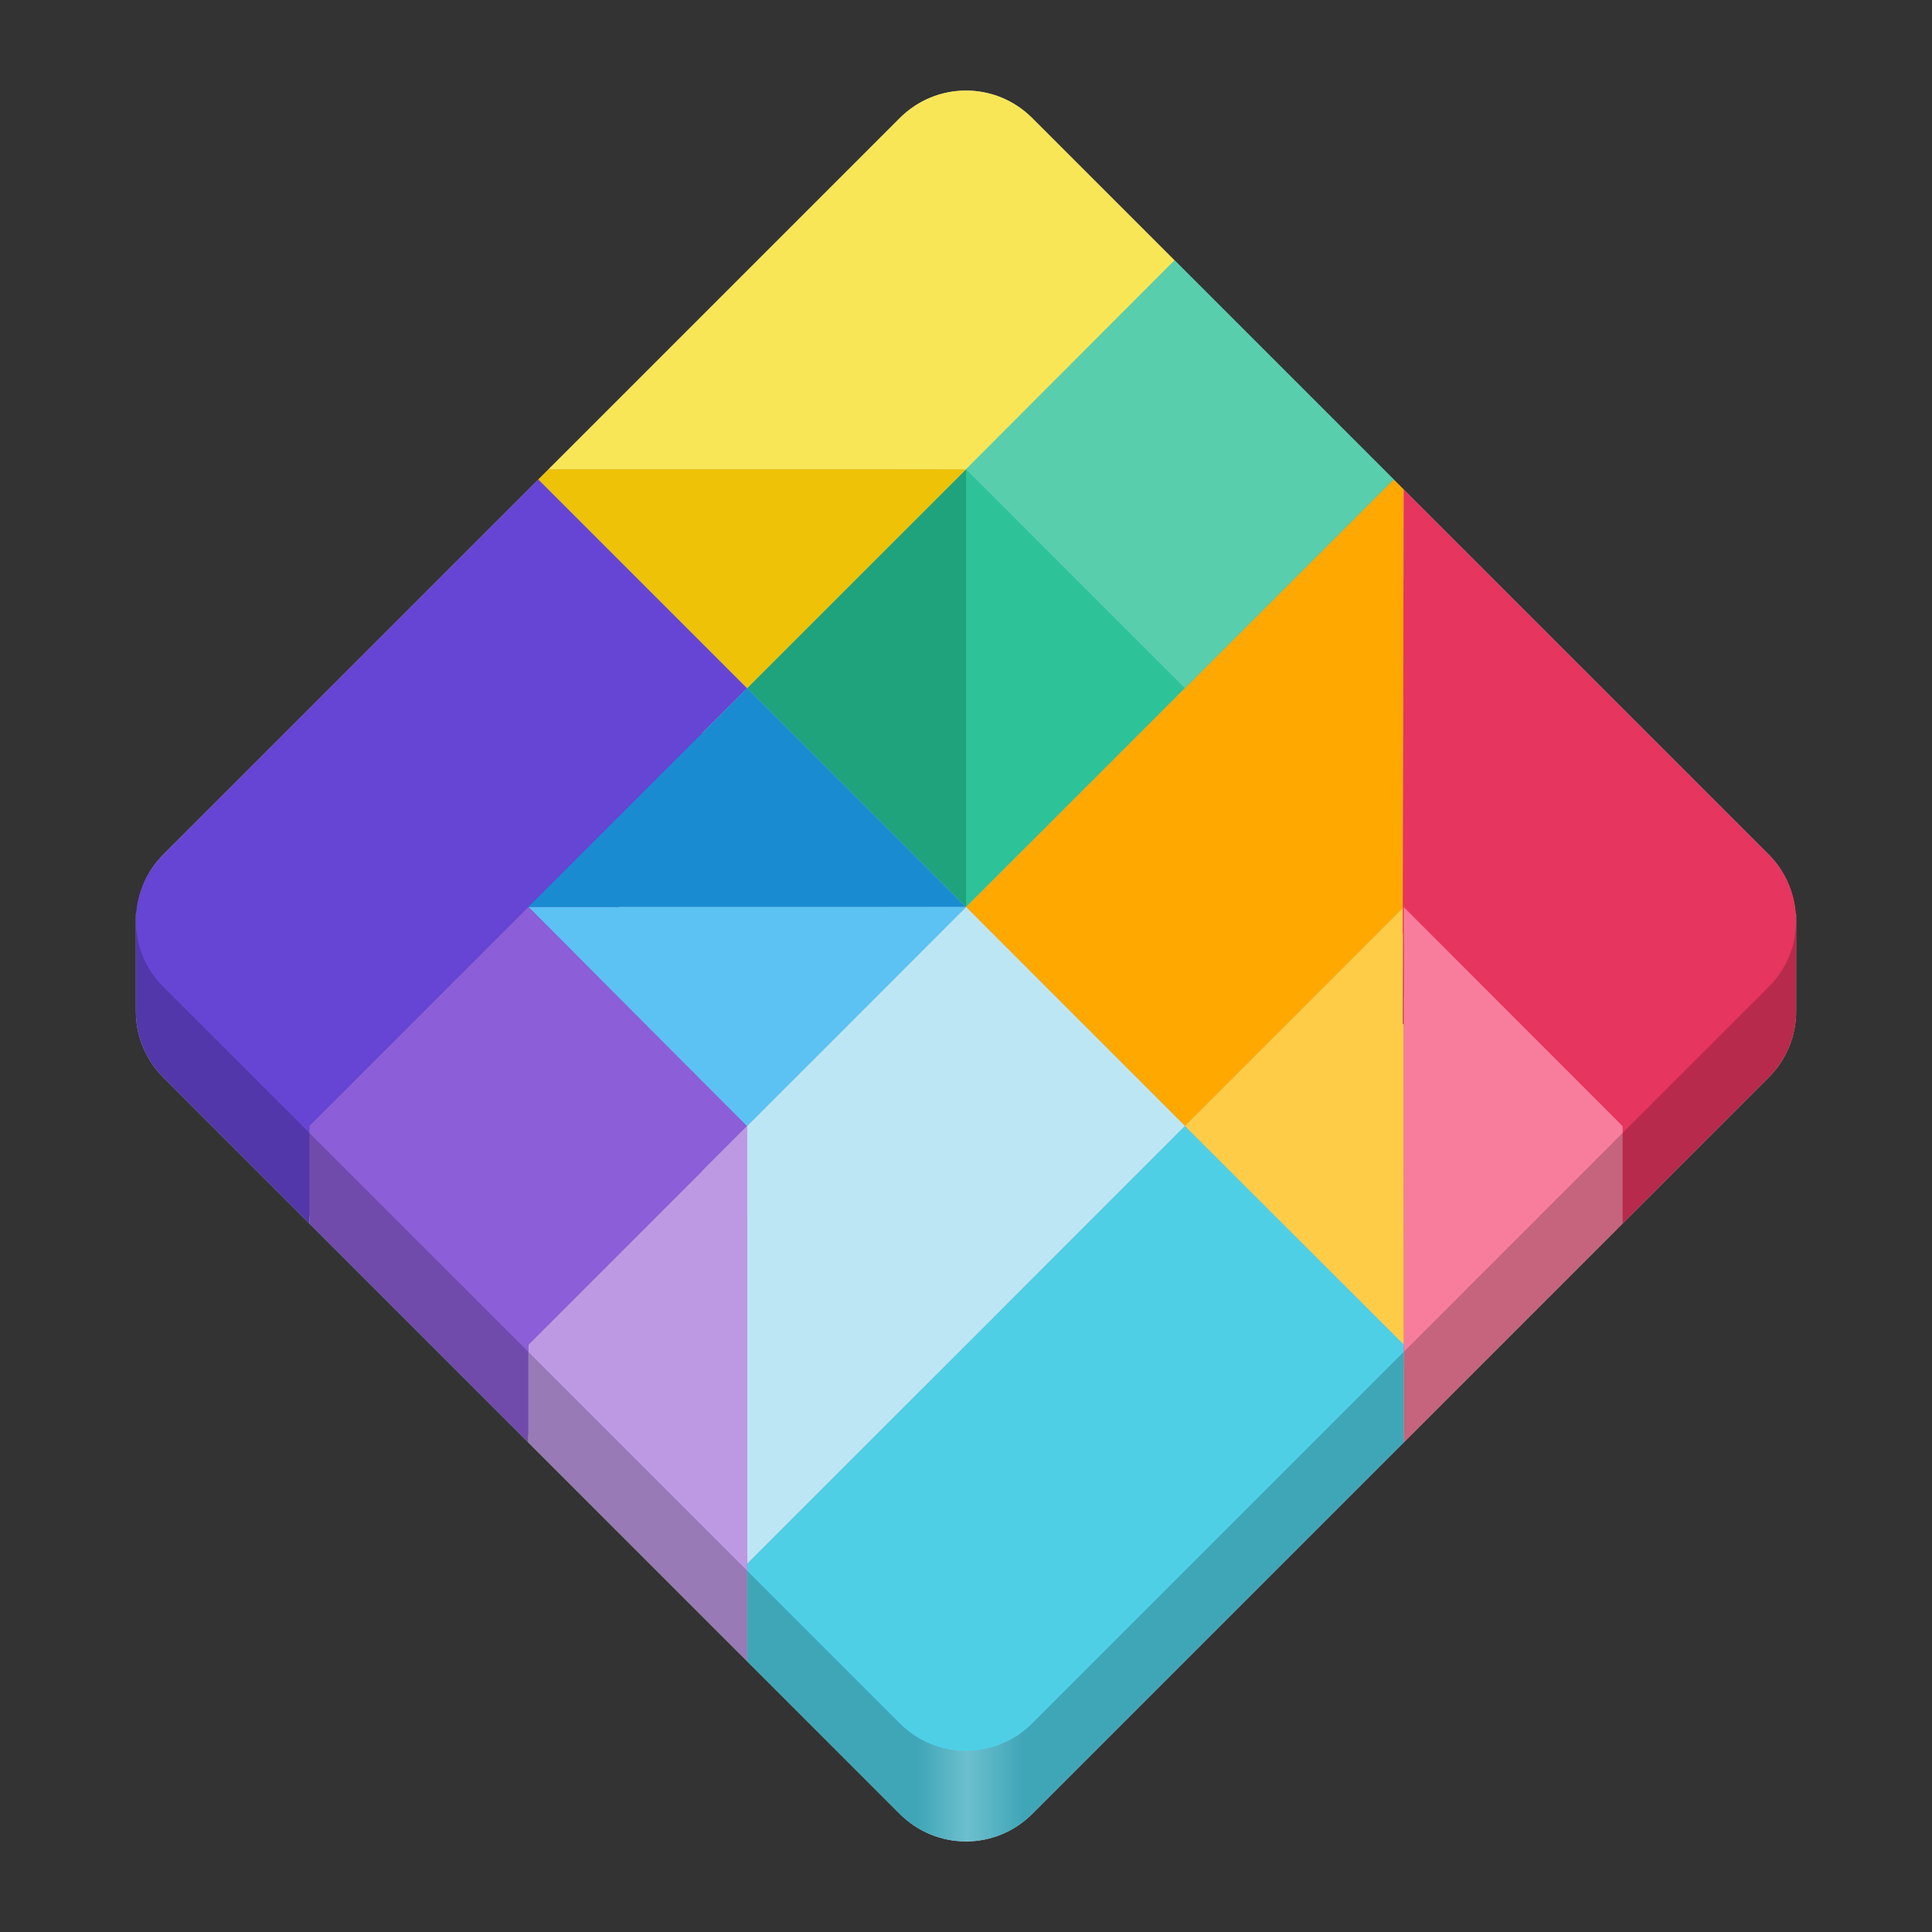<?xml version="1.0" encoding="UTF-8" standalone="no"?>
<!-- Created with Inkscape (http://www.inkscape.org/) -->

<svg
   width="128"
   height="128"
   viewBox="0 0 128 128"
   version="1.1"
   id="svg5"
   inkscape:version="1.1.2 (0a00cf5339, 2022-02-04)"
   sodipodi:docname="de.haeckerfelix.Fragments.svg"
   xmlns:inkscape="http://www.inkscape.org/namespaces/inkscape"
   xmlns:sodipodi="http://sodipodi.sourceforge.net/DTD/sodipodi-0.dtd"
   xmlns:xlink="http://www.w3.org/1999/xlink"
   xmlns="http://www.w3.org/2000/svg"
   xmlns:svg="http://www.w3.org/2000/svg">
  <rect x="0" y="0" width="128" height="128" fill="#333333" stroke="none"/>
  <sodipodi:namedview
     id="namedview7"
     pagecolor="#ffffff"
     bordercolor="#666666"
     borderopacity="1"
     inkscape:pageshadow="2"
     inkscape:pageopacity="0.0"
     inkscape:pagecheckerboard="true"
     inkscape:document-units="px"
     showgrid="false"
     inkscape:showpageshadow="false"
     showborder="true"
     inkscape:snap-page="true"
     inkscape:zoom="2.3204878"
     inkscape:cx="6.6796301"
     inkscape:cy="74.553291"
     inkscape:window-width="1366"
     inkscape:window-height="731"
     inkscape:window-x="0"
     inkscape:window-y="0"
     inkscape:window-maximized="1"
     inkscape:current-layer="layer2"
     inkscape:snap-global="true"
     inkscape:snap-bbox="true"
     inkscape:bbox-paths="true"
     inkscape:snap-bbox-midpoints="true"
     inkscape:snap-bbox-edge-midpoints="true"
     inkscape:bbox-nodes="true"
     inkscape:object-paths="true"
     inkscape:snap-intersection-paths="true" />
  <defs
     id="defs2">
    <linearGradient
       inkscape:collect="always"
       id="linearGradient49210">
      <stop
         style="stop-color:#3fa6b8;stop-opacity:1;"
         offset="0"
         id="stop49206" />
      <stop
         style="stop-color:#3fa6b8;stop-opacity:1;"
         offset="0.26"
         id="stop50146" />
      <stop
         style="stop-color:#6dbfcd;stop-opacity:1"
         offset="0.335"
         id="stop49504" />
      <stop
         style="stop-color:#3fa6b8;stop-opacity:1;"
         offset="0.42"
         id="stop50404" />
      <stop
         style="stop-color:#3fa6b8;stop-opacity:1"
         offset="1"
         id="stop49208" />
    </linearGradient>
    <linearGradient
       inkscape:collect="always"
       id="linearGradient1263">
      <stop
         style="stop-color:#b3b3b3;stop-opacity:1;"
         offset="0"
         id="stop1259" />
      <stop
         style="stop-color:#b3b3b3;stop-opacity:1"
         offset="0.45"
         id="stop1689" />
      <stop
         style="stop-color:#cccccc;stop-opacity:1"
         offset="0.502"
         id="stop1365" />
      <stop
         style="stop-color:#b3b3b3;stop-opacity:1"
         offset="0.55"
         id="stop1431" />
      <stop
         style="stop-color:#b3b3b3;stop-opacity:1"
         offset="1"
         id="stop1261" />
    </linearGradient>
    <linearGradient
       y2="236"
       x2="96"
       y1="236"
       x1="32"
       gradientTransform="translate(604.817,170.586)"
       gradientUnits="userSpaceOnUse"
       id="linearGradient1099"
       xlink:href="#linearGradient1036" />
    <linearGradient
       id="linearGradient1036">
      <stop
         id="stop1032"
         offset="0"
         style="stop-color:#d5d3cf;stop-opacity:1;" />
      <stop
         id="stop1034"
         offset="1"
         style="stop-color:#f6f5f4;stop-opacity:1" />
    </linearGradient>
    <radialGradient
       r="32"
       fy="-76"
       fx="-244"
       cy="-76"
       cx="-244"
       gradientTransform="matrix(0.883,0,0,0.883,-460.35,463.12)"
       gradientUnits="userSpaceOnUse"
       id="radialGradient1103"
       xlink:href="#linearGradient1069" />
    <linearGradient
       id="linearGradient1069">
      <stop
         id="stop1065"
         offset="0"
         style="stop-color:#d5d3cf;stop-opacity:1" />
      <stop
         id="stop1067-1"
         offset="1"
         style="stop-color:#949390;stop-opacity:1" />
    </linearGradient>
    <linearGradient
       gradientUnits="userSpaceOnUse"
       y2="232"
       x2="64"
       y1="262.5"
       x1="64"
       id="linearGradient1027"
       xlink:href="#linearGradient1025"
       gradientTransform="translate(-470.586,432.817)" />
    <linearGradient
       id="linearGradient1025">
      <stop
         id="stop1021"
         offset="0"
         style="stop-color:#9a9996;stop-opacity:1" />
      <stop
         id="stop1023"
         offset="1"
         style="stop-color:#77767b;stop-opacity:1" />
    </linearGradient>
    <inkscape:path-effect
       effect="spiro"
       id="path-effect35304-9"
       is_visible="true" />
    <clipPath
       clipPathUnits="userSpaceOnUse"
       id="clipPath1609-7">
      <path
         sodipodi:nodetypes="cccccc"
         inkscape:connector-curvature="0"
         id="path1611-5"
         d="m 252,116 28,-28 v -8 h -36 v 36 z"
         style="fill:#e74747;stroke:none;stroke-width:0.25px;stroke-linecap:butt;stroke-linejoin:miter;stroke-opacity:1" />
    </clipPath>
    <radialGradient
       r="32"
       fy="-76"
       fx="-244"
       cy="-76"
       cx="-244"
       gradientTransform="matrix(0.883,0,0,0.883,-460.35,463.12)"
       gradientUnits="userSpaceOnUse"
       id="radialGradient1103-5"
       xlink:href="#linearGradient1069" />
    <inkscape:path-effect
       effect="spiro"
       id="path-effect35304-9-2"
       is_visible="true" />
    <clipPath
       clipPathUnits="userSpaceOnUse"
       id="clipPath1609-7-7">
      <path
         sodipodi:nodetypes="cccccc"
         inkscape:connector-curvature="0"
         id="path1611-5-0"
         d="m 252,116 28,-28 v -8 h -36 v 36 z"
         style="fill:#e74747;stroke:none;stroke-width:0.25px;stroke-linecap:butt;stroke-linejoin:miter;stroke-opacity:1" />
    </clipPath>
    <clipPath
       clipPathUnits="userSpaceOnUse"
       id="clipPath744">
      <rect
         style="fill:#1e88e5;fill-opacity:1;stroke-width:0.265"
         id="rect746"
         width="541.867"
         height="541.867"
         x="0"
         y="1.5987212e-14"
         rx="79.375"
         ry="79.375" />
    </clipPath>
    <clipPath
       clipPathUnits="userSpaceOnUse"
       id="clipPath62">
      <rect
         style="fill:#1e88e5;fill-opacity:1;stroke-width:0.265"
         id="rect64"
         width="541.867"
         height="541.867"
         x="2.2507105e-05"
         y="-0.422"
         rx="79.375"
         ry="79.375" />
    </clipPath>
    <radialGradient
       r="32"
       fy="-76"
       fx="-244"
       cy="-76"
       cx="-244"
       gradientTransform="matrix(0.883,0,0,0.883,-460.35,463.12)"
       gradientUnits="userSpaceOnUse"
       id="radialGradient1103-6"
       xlink:href="#linearGradient1069" />
    <inkscape:path-effect
       effect="spiro"
       id="path-effect35304-9-20"
       is_visible="true" />
    <clipPath
       clipPathUnits="userSpaceOnUse"
       id="clipPath1609-7-2">
      <path
         sodipodi:nodetypes="cccccc"
         inkscape:connector-curvature="0"
         id="path1611-5-3"
         d="m 252,116 28,-28 v -8 h -36 v 36 z"
         style="fill:#e74747;stroke:none;stroke-width:0.25px;stroke-linecap:butt;stroke-linejoin:miter;stroke-opacity:1" />
    </clipPath>
    <clipPath
       clipPathUnits="userSpaceOnUse"
       id="clipPath961">
      <rect
         style="fill:#00c853;stroke:none;stroke-width:0.529"
         id="rect963"
         width="541.867"
         height="541.867"
         x="1.4210855e-14"
         y="2.717972e-05"
         rx="79.375"
         ry="79.375" />
    </clipPath>
    <radialGradient
       r="32"
       fy="-76"
       fx="-244"
       cy="-76"
       cx="-244"
       gradientTransform="matrix(0.883,0,0,0.883,-460.35,463.12)"
       gradientUnits="userSpaceOnUse"
       id="radialGradient1103-56"
       xlink:href="#linearGradient1069" />
    <inkscape:path-effect
       effect="spiro"
       id="path-effect35304-9-7"
       is_visible="true" />
    <clipPath
       clipPathUnits="userSpaceOnUse"
       id="clipPath1440">
      <circle
         style="display:inline;opacity:1;vector-effect:none;fill:none;fill-opacity:1;stroke:#000000;stroke-width:2;stroke-linecap:butt;stroke-linejoin:miter;stroke-miterlimit:4;stroke-dasharray:none;stroke-dashoffset:0;stroke-opacity:1;marker:none;marker-start:none;marker-mid:none;marker-end:none;paint-order:normal;enable-background:new"
         id="circle1442"
         cx="-134.35"
         cy="193.747"
         r="24"
         transform="rotate(-45)" />
    </clipPath>
    <clipPath
       clipPathUnits="userSpaceOnUse"
       id="clipPath1430">
      <circle
         style="display:inline;opacity:1;vector-effect:none;fill:none;fill-opacity:1;stroke:#000000;stroke-width:2;stroke-linecap:butt;stroke-linejoin:miter;stroke-miterlimit:4;stroke-dasharray:none;stroke-dashoffset:0;stroke-opacity:1;marker:none;marker-start:none;marker-mid:none;marker-end:none;paint-order:normal;enable-background:new"
         id="circle1432"
         cx="12"
         cy="232"
         r="24" />
    </clipPath>
    <clipPath
       clipPathUnits="userSpaceOnUse"
       id="clipPath1440-9">
      <circle
         style="display:inline;opacity:1;vector-effect:none;fill:none;fill-opacity:1;stroke:#000000;stroke-width:2;stroke-linecap:butt;stroke-linejoin:miter;stroke-miterlimit:4;stroke-dasharray:none;stroke-dashoffset:0;stroke-opacity:1;marker:none;marker-start:none;marker-mid:none;marker-end:none;paint-order:normal;enable-background:new"
         id="circle1442-5"
         cx="-134.35"
         cy="193.747"
         r="24"
         transform="rotate(-45)" />
    </clipPath>
    <clipPath
       clipPathUnits="userSpaceOnUse"
       id="clipPath1430-1">
      <circle
         style="display:inline;opacity:1;vector-effect:none;fill:none;fill-opacity:1;stroke:#000000;stroke-width:2;stroke-linecap:butt;stroke-linejoin:miter;stroke-miterlimit:4;stroke-dasharray:none;stroke-dashoffset:0;stroke-opacity:1;marker:none;marker-start:none;marker-mid:none;marker-end:none;paint-order:normal;enable-background:new"
         id="circle1432-8"
         cx="12"
         cy="232"
         r="24" />
    </clipPath>
    <clipPath
       clipPathUnits="userSpaceOnUse"
       id="clipPath2024">
      <rect
         style="opacity:1;vector-effect:none;fill:#63452c;fill-opacity:1;stroke:none;stroke-width:4;stroke-linecap:round;stroke-linejoin:round;stroke-miterlimit:4;stroke-dasharray:none;stroke-dashoffset:0;stroke-opacity:1"
         id="rect2026"
         width="74"
         height="98"
         x="6"
         y="196" />
    </clipPath>
    <linearGradient
       id="linearGradient914"
       inkscape:collect="always">
      <stop
         id="stop910"
         offset="0"
         style="stop-color:#f6f5f4;stop-opacity:0.437" />
      <stop
         id="stop912"
         offset="1"
         style="stop-color:#deddda;stop-opacity:0;" />
    </linearGradient>
    <radialGradient
       gradientTransform="matrix(2.609,0,0,1.841,-102.957,-748.947)"
       gradientUnits="userSpaceOnUse"
       r="46"
       fy="296"
       fx="64"
       cy="296"
       cx="64"
       id="radialGradient916"
       xlink:href="#linearGradient914"
       inkscape:collect="always" />
    <clipPath
       clipPathUnits="userSpaceOnUse"
       id="clipPath11543">
      <rect
         style="fill:#f0c04e;fill-opacity:1;stroke:none;stroke-width:0.529"
         id="rect11545"
         width="541.867"
         height="541.867"
         x="1.4746095e-06"
         y="6.4330168e-05"
         rx="79.375"
         ry="79.375" />
    </clipPath>
    <style
       id="style374">.cls-1{fill:url(#linear-gradient);}.cls-2{opacity:0.35;fill:url(#radial-gradient);}.cls-2,.cls-4{isolation:isolate;}.cls-3{fill:url(#linear-gradient-2);}.cls-4{opacity:0.41;fill:url(#radial-gradient-2);}.cls-5{fill:url(#radial-gradient-3);}.cls-6{fill:url(#radial-gradient-4);}</style>
    <linearGradient
       id="linear-gradient"
       x1="63.33"
       y1="84.03"
       x2="241.67"
       y2="84.03"
       gradientTransform="matrix(1,0,0,-1,0,266)"
       gradientUnits="userSpaceOnUse">
      <stop
         offset="0"
         stop-color="#0c59a4"
         id="stop376" />
      <stop
         offset="1"
         stop-color="#114a8b"
         id="stop378" />
    </linearGradient>
    <radialGradient
       id="radial-gradient"
       cx="161.83"
       cy="68.91"
       r="95.38"
       gradientTransform="matrix(1,0,0,-0.95,0,248.84)"
       gradientUnits="userSpaceOnUse">
      <stop
         offset="0.72"
         stop-opacity="0"
         id="stop381" />
      <stop
         offset="0.95"
         stop-opacity="0.53"
         id="stop383" />
      <stop
         offset="1"
         id="stop385" />
    </radialGradient>
    <linearGradient
       id="linear-gradient-2"
       x1="157.35"
       y1="161.39"
       x2="45.96"
       y2="40.06"
       gradientTransform="matrix(1,0,0,-1,0,266)"
       gradientUnits="userSpaceOnUse">
      <stop
         offset="0"
         stop-color="#1b9de2"
         id="stop388" />
      <stop
         offset="0.16"
         stop-color="#1595df"
         id="stop390" />
      <stop
         offset="0.67"
         stop-color="#0680d7"
         id="stop392" />
      <stop
         offset="1"
         stop-color="#0078d4"
         id="stop394" />
    </linearGradient>
    <radialGradient
       id="radial-gradient-2"
       cx="-340.29"
       cy="62.99"
       r="143.24"
       gradientTransform="matrix(0.15,-0.99,-0.8,-0.12,176.64,-125.4)"
       gradientUnits="userSpaceOnUse">
      <stop
         offset="0.76"
         stop-opacity="0"
         id="stop397" />
      <stop
         offset="0.95"
         stop-opacity="0.5"
         id="stop399" />
      <stop
         offset="1"
         id="stop401" />
    </radialGradient>
    <radialGradient
       id="radial-gradient-3"
       cx="113.37"
       cy="570.21"
       r="202.43"
       gradientTransform="matrix(-0.04,1,2.13,0.08,-1179.54,-106.69)"
       gradientUnits="userSpaceOnUse">
      <stop
         offset="0"
         stop-color="#35c1f1"
         id="stop404" />
      <stop
         offset="0.11"
         stop-color="#34c1ed"
         id="stop406" />
      <stop
         offset="0.23"
         stop-color="#2fc2df"
         id="stop408" />
      <stop
         offset="0.31"
         stop-color="#2bc3d2"
         id="stop410" />
      <stop
         offset="0.67"
         stop-color="#36c752"
         id="stop412" />
    </radialGradient>
    <radialGradient
       id="radial-gradient-4"
       cx="376.52"
       cy="567.97"
       r="97.34"
       gradientTransform="matrix(0.28,0.96,0.78,-0.23,-303.76,-148.5)"
       gradientUnits="userSpaceOnUse">
      <stop
         offset="0"
         stop-color="#66eb6e"
         id="stop415" />
      <stop
         offset="1"
         stop-color="#66eb6e"
         stop-opacity="0"
         id="stop417" />
    </radialGradient>
    <clipPath
       clipPathUnits="userSpaceOnUse"
       id="clipPath1260">
      <rect
         style="fill:#bbdefb;fill-opacity:1;stroke:none;stroke-width:0.529"
         id="rect1262"
         width="541.867"
         height="541.867"
         x="2.9492187e-06"
         y="3.9968629e-05"
         rx="79.375"
         ry="79.375" />
    </clipPath>
    <linearGradient
       x1="0"
       y1="119.552"
       x2="235.777"
       y2="119.552"
       id="linearGradient-1"
       gradientTransform="matrix(1.451,0,0,1.704,99.854,80.416)"
       gradientUnits="userSpaceOnUse">
      <stop
         stop-color="#FF5500"
         offset="0%"
         id="stop6" />
      <stop
         stop-color="#FF5500"
         offset="40.988%"
         id="stop8" />
      <stop
         stop-color="#FF2000"
         offset="58.198%"
         id="stop10" />
      <stop
         stop-color="#FF2000"
         offset="100%"
         id="stop12" />
    </linearGradient>
    <linearGradient
       x1="0.021"
       y1="0.507"
       x2="1"
       y2="0.507"
       id="linearGradient-2"
       gradientUnits="userSpaceOnUse"
       gradientTransform="matrix(7.107,0,0,7.107,54.425,49.22)">
      <stop
         stop-color="#FF452A"
         offset="0%"
         id="stop15" />
      <stop
         stop-color="#FF2000"
         offset="100%"
         id="stop17" />
    </linearGradient>
    <mask
       id="mask-4"
       fill="#ffffff">
      <path
         d="M 45.051,6.703 39.15,2.8822695e-5 h -10.363 -10.363 L 12.522,6.703 c 0,0 -5.182,-1.441 -7.628,1.009 0,0 6.909,-0.624 9.284,3.243 0,0 6.405,1.225 7.269,1.225 0.864,0 2.735,-0.721 4.462,-1.297 1.727,-0.576 2.879,-0.581 2.879,-0.581 0,0 1.151,0.004 2.879,0.581 1.727,0.576 3.598,1.297 4.462,1.297 0.864,0 7.269,-1.225 7.269,-1.225 2.375,-3.867 9.284,-3.243 9.284,-3.243 C 50.233,5.262 45.051,6.703 45.051,6.703"
         id="use25"
         style="stroke-width:0.265" />
    </mask>
    <clipPath
       clipPathUnits="userSpaceOnUse"
       id="clipPath3338">
      <rect
         style="fill:#ff7f2a;fill-opacity:1;stroke:none;stroke-width:0.529"
         id="rect3340"
         width="541.867"
         height="541.867"
         x="1.1368684e-13"
         y="5.8174133e-05"
         rx="79.375"
         ry="79.375" />
    </clipPath>
    <clipPath
       clipPathUnits="userSpaceOnUse"
       id="clipPath2140">
      <rect
         style="fill:#ffad76;fill-opacity:1;stroke:none;stroke-width:0.529"
         id="rect2142"
         width="487.68"
         height="487.68"
         x="27.093"
         y="27.093"
         rx="71.438"
         ry="71.438" />
    </clipPath>
    <linearGradient
       gradientUnits="userSpaceOnUse"
       y2="268"
       x2="115.823"
       y1="268"
       x1="11.823"
       id="linearGradient1329"
       xlink:href="#linearGradient1357"
       gradientTransform="matrix(2.275,0,0,2.275,-344.808,-258.296)" />
    <linearGradient
       id="linearGradient1357">
      <stop
         id="stop1345"
         offset="0"
         style="stop-color:#986a44;stop-opacity:1" />
      <stop
         style="stop-color:#cdab8f;stop-opacity:1"
         offset="0.029"
         id="stop1347" />
      <stop
         id="stop1349"
         offset="0.058"
         style="stop-color:#b5835a;stop-opacity:1" />
      <stop
         style="stop-color:#b5835a;stop-opacity:1"
         offset="0.942"
         id="stop1351" />
      <stop
         id="stop1353"
         offset="0.971"
         style="stop-color:#cdab8f;stop-opacity:1" />
      <stop
         id="stop1355"
         offset="1"
         style="stop-color:#986a44;stop-opacity:1" />
    </linearGradient>
    <linearGradient
       y2="23"
       x2="60"
       y1="53.255"
       x1="70.586"
       gradientTransform="translate(0,170)"
       gradientUnits="userSpaceOnUse"
       id="linearGradient1610"
       xlink:href="#linearGradient1656" />
    <linearGradient
       id="linearGradient1656">
      <stop
         style="stop-color:#ffffff;stop-opacity:1"
         offset="0"
         id="stop1652" />
      <stop
         style="stop-color:#deddda;stop-opacity:1"
         offset="1"
         id="stop1654" />
    </linearGradient>
    <linearGradient
       y2="268"
       x2="68"
       y1="268"
       x1="60"
       gradientUnits="userSpaceOnUse"
       id="linearGradient1612"
       xlink:href="#linearGradient1270" />
    <linearGradient
       id="linearGradient1270">
      <stop
         style="stop-color:#949390;stop-opacity:1;"
         offset="0"
         id="stop1258" />
      <stop
         id="stop1260"
         offset="0.083"
         style="stop-color:#d5d3cf;stop-opacity:1" />
      <stop
         style="stop-color:#949390;stop-opacity:1;"
         offset="0.167"
         id="stop1262" />
      <stop
         id="stop1264"
         offset="0.833"
         style="stop-color:#949390;stop-opacity:1;" />
      <stop
         style="stop-color:#d5d3cf;stop-opacity:1"
         offset="0.917"
         id="stop1266" />
      <stop
         style="stop-color:#949390;stop-opacity:1"
         offset="1"
         id="stop1268" />
    </linearGradient>
    <linearGradient
       inkscape:collect="always"
       xlink:href="#linearGradient1263"
       id="linearGradient1265"
       x1="9"
       y1="64"
       x2="119"
       y2="64"
       gradientUnits="userSpaceOnUse" />
    <filter
       id="alpha"
       filterUnits="objectBoundingBox"
       x="0"
       y="0"
       width="1"
       height="1">
      <feColorMatrix
         type="matrix"
         in="SourceGraphic"
         values="0 0 0 0 1 0 0 0 0 1 0 0 0 0 1 0 0 0 1 0"
         id="feColorMatrix3409" />
    </filter>
    <mask
       id="mask0">
      <g
         filter="url(#alpha)"
         id="g3414">
        <rect
           x="0"
           y="0"
           width="128"
           height="128"
           style="fill:rgb(0%,0%,0%);fill-opacity:0.2;stroke:none;"
           id="rect3412" />
      </g>
    </mask>
    <clipPath
       id="clip1">
      <rect
         x="0"
         y="0"
         width="192"
         height="152"
         id="rect3417" />
    </clipPath>
    <g
       id="surface6224"
       clip-path="url(#clip1)">
      <path
         style=" stroke:none;fill-rule:nonzero;fill:rgb(100%,100%,100%);fill-opacity:1;"
         d="M 64 32 L 80 48 L 96 32 L 80 16 Z M 64 32 "
         id="path3420" />
    </g>
    <mask
       id="mask1">
      <g
         filter="url(#alpha)"
         id="g3425">
        <rect
           x="0"
           y="0"
           width="128"
           height="128"
           style="fill:rgb(0%,0%,0%);fill-opacity:0.2;stroke:none;"
           id="rect3423" />
      </g>
    </mask>
    <clipPath
       id="clip2">
      <rect
         x="0"
         y="0"
         width="192"
         height="152"
         id="rect3428" />
    </clipPath>
    <g
       id="surface6227"
       clip-path="url(#clip2)">
      <path
         style=" stroke:none;fill-rule:nonzero;fill:rgb(0%,0%,0%);fill-opacity:1;"
         d="M 3.312 64 L 3.312 66 L 3.316 66 C 3.312 68.047 4.09 70.09 5.656 71.656 L 58.344 124.344 C 61.477 127.477 66.523 127.477 69.656 124.344 L 122.344 71.656 C 123.91 70.09 124.688 68.047 124.688 66 L 124.688 64 C 124.688 66.047 123.91 68.09 122.344 69.656 L 69.656 122.344 C 66.523 125.477 61.477 125.477 58.344 122.344 L 5.656 69.656 C 4.09 68.09 3.312 66.047 3.316 64 Z M 3.312 64 "
         id="path3431" />
    </g>
    <mask
       id="mask2">
      <g
         filter="url(#alpha)"
         id="g3436">
        <rect
           x="0"
           y="0"
           width="128"
           height="128"
           style="fill:rgb(0%,0%,0%);fill-opacity:0.3;stroke:none;"
           id="rect3434" />
      </g>
    </mask>
    <clipPath
       id="clip3">
      <rect
         x="0"
         y="0"
         width="192"
         height="152"
         id="rect3439" />
    </clipPath>
    <g
       id="surface6230"
       clip-path="url(#clip3)">
      <path
         style=" stroke:none;fill-rule:nonzero;fill:rgb(14.118%,12.157%,19.216%);fill-opacity:1;"
         d="M 176 24 L 176 30 L 182 24 Z M 176 24 "
         id="path3442" />
    </g>
    <filter
       id="alpha-3"
       filterUnits="objectBoundingBox"
       x="0"
       y="0"
       width="1"
       height="1">
      <feColorMatrix
         type="matrix"
         in="SourceGraphic"
         values="0 0 0 0 1 0 0 0 0 1 0 0 0 0 1 0 0 0 1 0"
         id="feColorMatrix3767" />
    </filter>
    <mask
       id="mask0-6">
      <g
         filter="url(#alpha)"
         id="g3772"
         style="filter:url(#alpha-3)">
        <rect
           x="0"
           y="0"
           width="128"
           height="128"
           style="fill:rgb(0%,0%,0%);fill-opacity:0.2;stroke:none;"
           id="rect3770" />
      </g>
    </mask>
    <clipPath
       id="clip1-7">
      <rect
         x="0"
         y="0"
         width="192"
         height="152"
         id="rect3775" />
    </clipPath>
    <g
       id="surface6224-5"
       clip-path="url(#clip1-7)">
      <path
         style=" stroke:none;fill-rule:nonzero;fill:rgb(100%,100%,100%);fill-opacity:1;"
         d="M 64 32 L 80 48 L 96 32 L 80 16 Z M 64 32 "
         id="path3778" />
    </g>
    <mask
       id="mask1-3">
      <g
         filter="url(#alpha)"
         id="g3783"
         style="filter:url(#alpha-3)">
        <rect
           x="0"
           y="0"
           width="128"
           height="128"
           style="fill:rgb(0%,0%,0%);fill-opacity:0.2;stroke:none;"
           id="rect3781" />
      </g>
    </mask>
    <clipPath
       id="clip2-5">
      <rect
         x="0"
         y="0"
         width="192"
         height="152"
         id="rect3786" />
    </clipPath>
    <g
       id="surface6227-6"
       clip-path="url(#clip2-5)">
      <path
         style=" stroke:none;fill-rule:nonzero;fill:rgb(0%,0%,0%);fill-opacity:1;"
         d="M 3.312 64 L 3.312 66 L 3.316 66 C 3.312 68.047 4.09 70.09 5.656 71.656 L 58.344 124.344 C 61.477 127.477 66.523 127.477 69.656 124.344 L 122.344 71.656 C 123.91 70.09 124.688 68.047 124.688 66 L 124.688 64 C 124.688 66.047 123.91 68.09 122.344 69.656 L 69.656 122.344 C 66.523 125.477 61.477 125.477 58.344 122.344 L 5.656 69.656 C 4.09 68.09 3.312 66.047 3.316 64 Z M 3.312 64 "
         id="path3789" />
    </g>
    <mask
       id="mask2-2">
      <g
         filter="url(#alpha)"
         id="g3794"
         style="filter:url(#alpha-3)">
        <rect
           x="0"
           y="0"
           width="128"
           height="128"
           style="fill:rgb(0%,0%,0%);fill-opacity:0.3;stroke:none;"
           id="rect3792" />
      </g>
    </mask>
    <clipPath
       id="clip3-9">
      <rect
         x="0"
         y="0"
         width="192"
         height="152"
         id="rect3797" />
    </clipPath>
    <g
       id="surface6230-1"
       clip-path="url(#clip3-9)">
      <path
         style=" stroke:none;fill-rule:nonzero;fill:rgb(14.118%,12.157%,19.216%);fill-opacity:1;"
         d="M 176 24 L 176 30 L 182 24 Z M 176 24 "
         id="path3800" />
    </g>
    <linearGradient
       inkscape:collect="always"
       xlink:href="#linearGradient49210"
       id="linearGradient49212"
       x1="49.5"
       y1="122"
       x2="93.014"
       y2="122"
       gradientUnits="userSpaceOnUse" />
  </defs>
  <g
     inkscape:groupmode="layer"
     id="layer2"
     inkscape:label="Layer 1">
    <path
       id="rect1021"
       style="fill:url(#linearGradient1265);fill-opacity:1;stroke-width:0.775"
       d="M 64 6 C 62.415 6 60.828 6.607 59.613 7.822 L 10.822 56.613 C 9.723 57.713 9.147 59.119 9.043 60.551 L 9 60.551 L 9 61 L 9 67 C 9 68.585 9.607 70.172 10.822 71.387 L 59.613 120.178 C 62.043 122.607 65.957 122.607 68.387 120.178 L 117.178 71.387 C 118.393 70.172 119 68.585 119 67 L 119 61 L 119 60.551 L 118.957 60.551 C 118.853 59.119 118.277 57.713 117.178 56.613 L 68.387 7.822 C 67.172 6.607 65.585 6 64 6 z " />
    <path
       id="path36631"
       style="fill:url(#linearGradient49212);fill-opacity:1;fill-rule:nonzero;stroke:none;stroke-width:0.906"
       d="M 78.5 80.594 L 53.053 106.041 L 53.053 104.064 L 49.5 104.064 L 49.5 109.594 L 49.5 110.064 L 59.613 120.178 C 62.043 122.607 65.957 122.607 68.387 120.178 L 93.014 95.551 L 93.012 95.297 L 93.014 95.297 L 93.014 89.297 L 89.461 89.297 L 89.461 91.539 L 78.5 80.594 z " />
    <path
       style="fill:#ffffff;fill-opacity:1;stroke-width:0.217"
       d="m 64,83.104 v -3.594"
       id="path42913" />
    <path
       id="path3449"
       style="fill:#4fcfe6;fill-opacity:1;fill-rule:nonzero;stroke:none;stroke-width:0.906"
       d="M 78.5 74.594 L 49.5 103.594 L 49.5 104.064 L 59.613 114.178 C 62.043 116.607 65.957 116.607 68.387 114.178 L 93.014 89.551 L 93.012 89.084 L 78.5 74.594 z " />
    <path
       id="path3451"
       style="fill:#1ea37d;fill-opacity:1;fill-rule:nonzero;stroke:none;stroke-width:0.906"
       d="M 64 31.092 L 49.5 45.592 L 64 60.094 L 64 31.092 z " />
    <path
       id="path3453"
       style="fill:#ffcc47;fill-opacity:1;fill-rule:nonzero;stroke:none;stroke-width:0.906"
       d="M 93.002 60.094 L 78.5 74.594 L 93.012 89.084 L 93.016 89.076 L 93.002 60.094 z " />
    <path
       id="path3455"
       style="fill:#ffa800;fill-opacity:1;fill-rule:nonzero;stroke:none;stroke-width:0.906"
       d="M 92.328 31.764 L 64 60.094 L 78.5 74.594 L 92.945 60.15 L 93 32.436 L 92.328 31.764 z " />
    <path
       id="path42723"
       style="fill:#b82a4b;fill-opacity:1;fill-rule:nonzero;stroke:none;stroke-width:0.906"
       d="M 93 38.436 L 92.945 66.15 L 92.941 67.816 L 106.844 81.721 L 117.178 71.387 C 118.393 70.172 119 68.585 119 67 L 119 61 L 115.564 61 L 93 38.436 z " />
    <path
       id="path39872"
       style="fill:#c6647d;fill-opacity:1;fill-rule:nonzero;stroke:none;stroke-width:0.906"
       d="M 93.002 66.094 L 93.016 95.549 L 107.502 81.062 L 107.502 80.611 L 107.502 75.062 L 103.949 75.062 L 103.949 77.055 L 93.002 66.094 z " />
    <path
       id="path3465"
       style="fill:#e6355e;fill-opacity:1;fill-rule:nonzero;stroke:none;stroke-width:0.906"
       d="M 93 32.436 L 92.945 60.15 L 92.941 61.816 L 106.844 75.721 L 117.178 65.387 C 118.393 64.172 119 62.585 119 61 C 119 59.415 118.393 57.828 117.178 56.613 L 93 32.436 z " />
    <path
       id="path3457"
       style="fill:#bde6f5;fill-opacity:1;fill-rule:nonzero;stroke:none;stroke-width:0.906"
       d="M 64 60.094 L 49.5 74.594 L 49.5 103.594 L 78.5 74.594 L 64 60.094 z " />
    <path
       id="path3459"
       style="fill:#2ec299;fill-opacity:1;fill-rule:nonzero;stroke:none;stroke-width:0.906"
       d="M 77.818 17.254 L 64 31.092 L 64 60.094 L 92.328 31.764 L 77.818 17.254 z " />
    <path
       id="path17897"
       style="fill:#5237aa;fill-opacity:1;fill-rule:nonzero;stroke:none;stroke-width:0.906"
       d="M 35.672 37.764 L 12.436 61 L 9 61 L 9 67 C 9 68.585 9.607 70.172 10.822 71.387 L 20.498 81.062 L 20.498 80.594 L 35 66.094 L 35.02 66.072 L 49.5 51.592 L 35.672 37.764 z " />
    <path
       id="path22542"
       style="fill:#704bac;fill-opacity:1;fill-rule:nonzero;stroke:none;stroke-width:0.906"
       d="M 35.02 66.072 L 24.051 77.041 L 24.051 75.062 L 20.498 75.062 L 20.498 80.594 L 20.498 81.062 L 35 95.564 L 35 95.094 L 49.5 80.594 L 35.02 66.072 z " />
    <path
       id="path31440"
       style="fill:#977ab6;fill-opacity:1;fill-rule:nonzero;stroke:none;stroke-width:0.906"
       d="M 49.5 80.594 L 38.551 91.543 L 38.551 89.564 L 35 89.564 L 35 95.094 L 35 95.564 L 49.5 110.064 L 49.5 109.594 L 49.5 80.594 z " />
    <path
       id="path3461"
       style="fill:#6645d4;fill-opacity:1;fill-rule:nonzero;stroke:none;stroke-width:0.906"
       d="M 35.672 31.764 L 10.822 56.613 C 9.607 57.828 9 59.415 9 61 C 9 62.585 9.607 64.172 10.822 65.387 L 20.498 75.062 L 20.498 74.594 L 35 60.094 L 35.02 60.072 L 49.5 45.592 L 35.672 31.764 z " />
    <path
       id="path3447"
       style="fill:#bd99e3;fill-opacity:1;fill-rule:nonzero;stroke:none;stroke-width:0.906"
       d="M 49.5 74.594 L 35 89.094 L 35 89.564 L 49.5 104.064 L 49.5 103.594 L 49.5 74.594 z " />
    <path
       id="path3463"
       style="fill:#f8e657;fill-opacity:1;fill-rule:nonzero;stroke:none;stroke-width:0.906"
       d="M 64 6 C 62.415 6 60.828 6.607 59.613 7.822 L 36.344 31.092 L 64 31.092 L 77.818 17.254 L 68.387 7.822 C 67.172 6.607 65.585 6 64 6 z " />
    <path
       id="path3469"
       style="fill:#eec207;fill-opacity:1;fill-rule:nonzero;stroke:none;stroke-width:0.906"
       d="M 36.344 31.092 L 35.672 31.764 L 49.5 45.592 L 64 31.092 L 36.344 31.092 z " />
    <path
       id="path3471"
       style="fill:#f87d9c;fill-opacity:1;fill-rule:nonzero;stroke:none;stroke-width:0.906"
       d="M 93.002 60.094 L 93.016 89.549 L 107.502 75.062 L 107.502 74.611 L 93.002 60.094 z " />
    <path
       id="path3473"
       style="fill:#8c5ed7;fill-opacity:1;fill-rule:nonzero;stroke:none;stroke-width:0.906"
       d="M 35.02 60.072 L 20.498 74.594 L 20.498 75.062 L 35 89.564 L 35 89.094 L 49.5 74.594 L 35.02 60.072 z " />
    <use
       xlink:href="#surface6230"
       mask="url(#mask2)"
       id="use3481"
       x="0"
       y="0"
       width="100%"
       height="100%"
       transform="matrix(0.906,0,0,0.906,5.998,2.091)" />
    <path
       id="path3475"
       style="fill:#5cc2f3;fill-opacity:1;fill-rule:nonzero;stroke:none;stroke-width:0.906"
       d="M 35.041 60.094 L 49.5 74.594 L 64 60.094 L 35.041 60.094 z " />
    <path
       style="fill:#198cd1;fill-opacity:1;fill-rule:nonzero;stroke:none;stroke-width:0.906"
       d="M 64,60.093 49.5,45.592 34.999,60.093 Z m 0,0"
       id="path3477" />
    <path
       id="path13360"
       style="fill:#5cc2f3;fill-opacity:1;fill-rule:nonzero;stroke:none;stroke-width:0.906"
       d="M 35.041 60.094 L 49.5 74.594 L 64 60.094 L 35.041 60.094 z " />
    <path
       style="fill:#58cead;fill-opacity:1;stroke-width:0.2"
       d="M 77.818,17.254 64,31.092 78.5,45.592 92.328,31.764 Z"
       id="path14019" />
  </g>
</svg>
